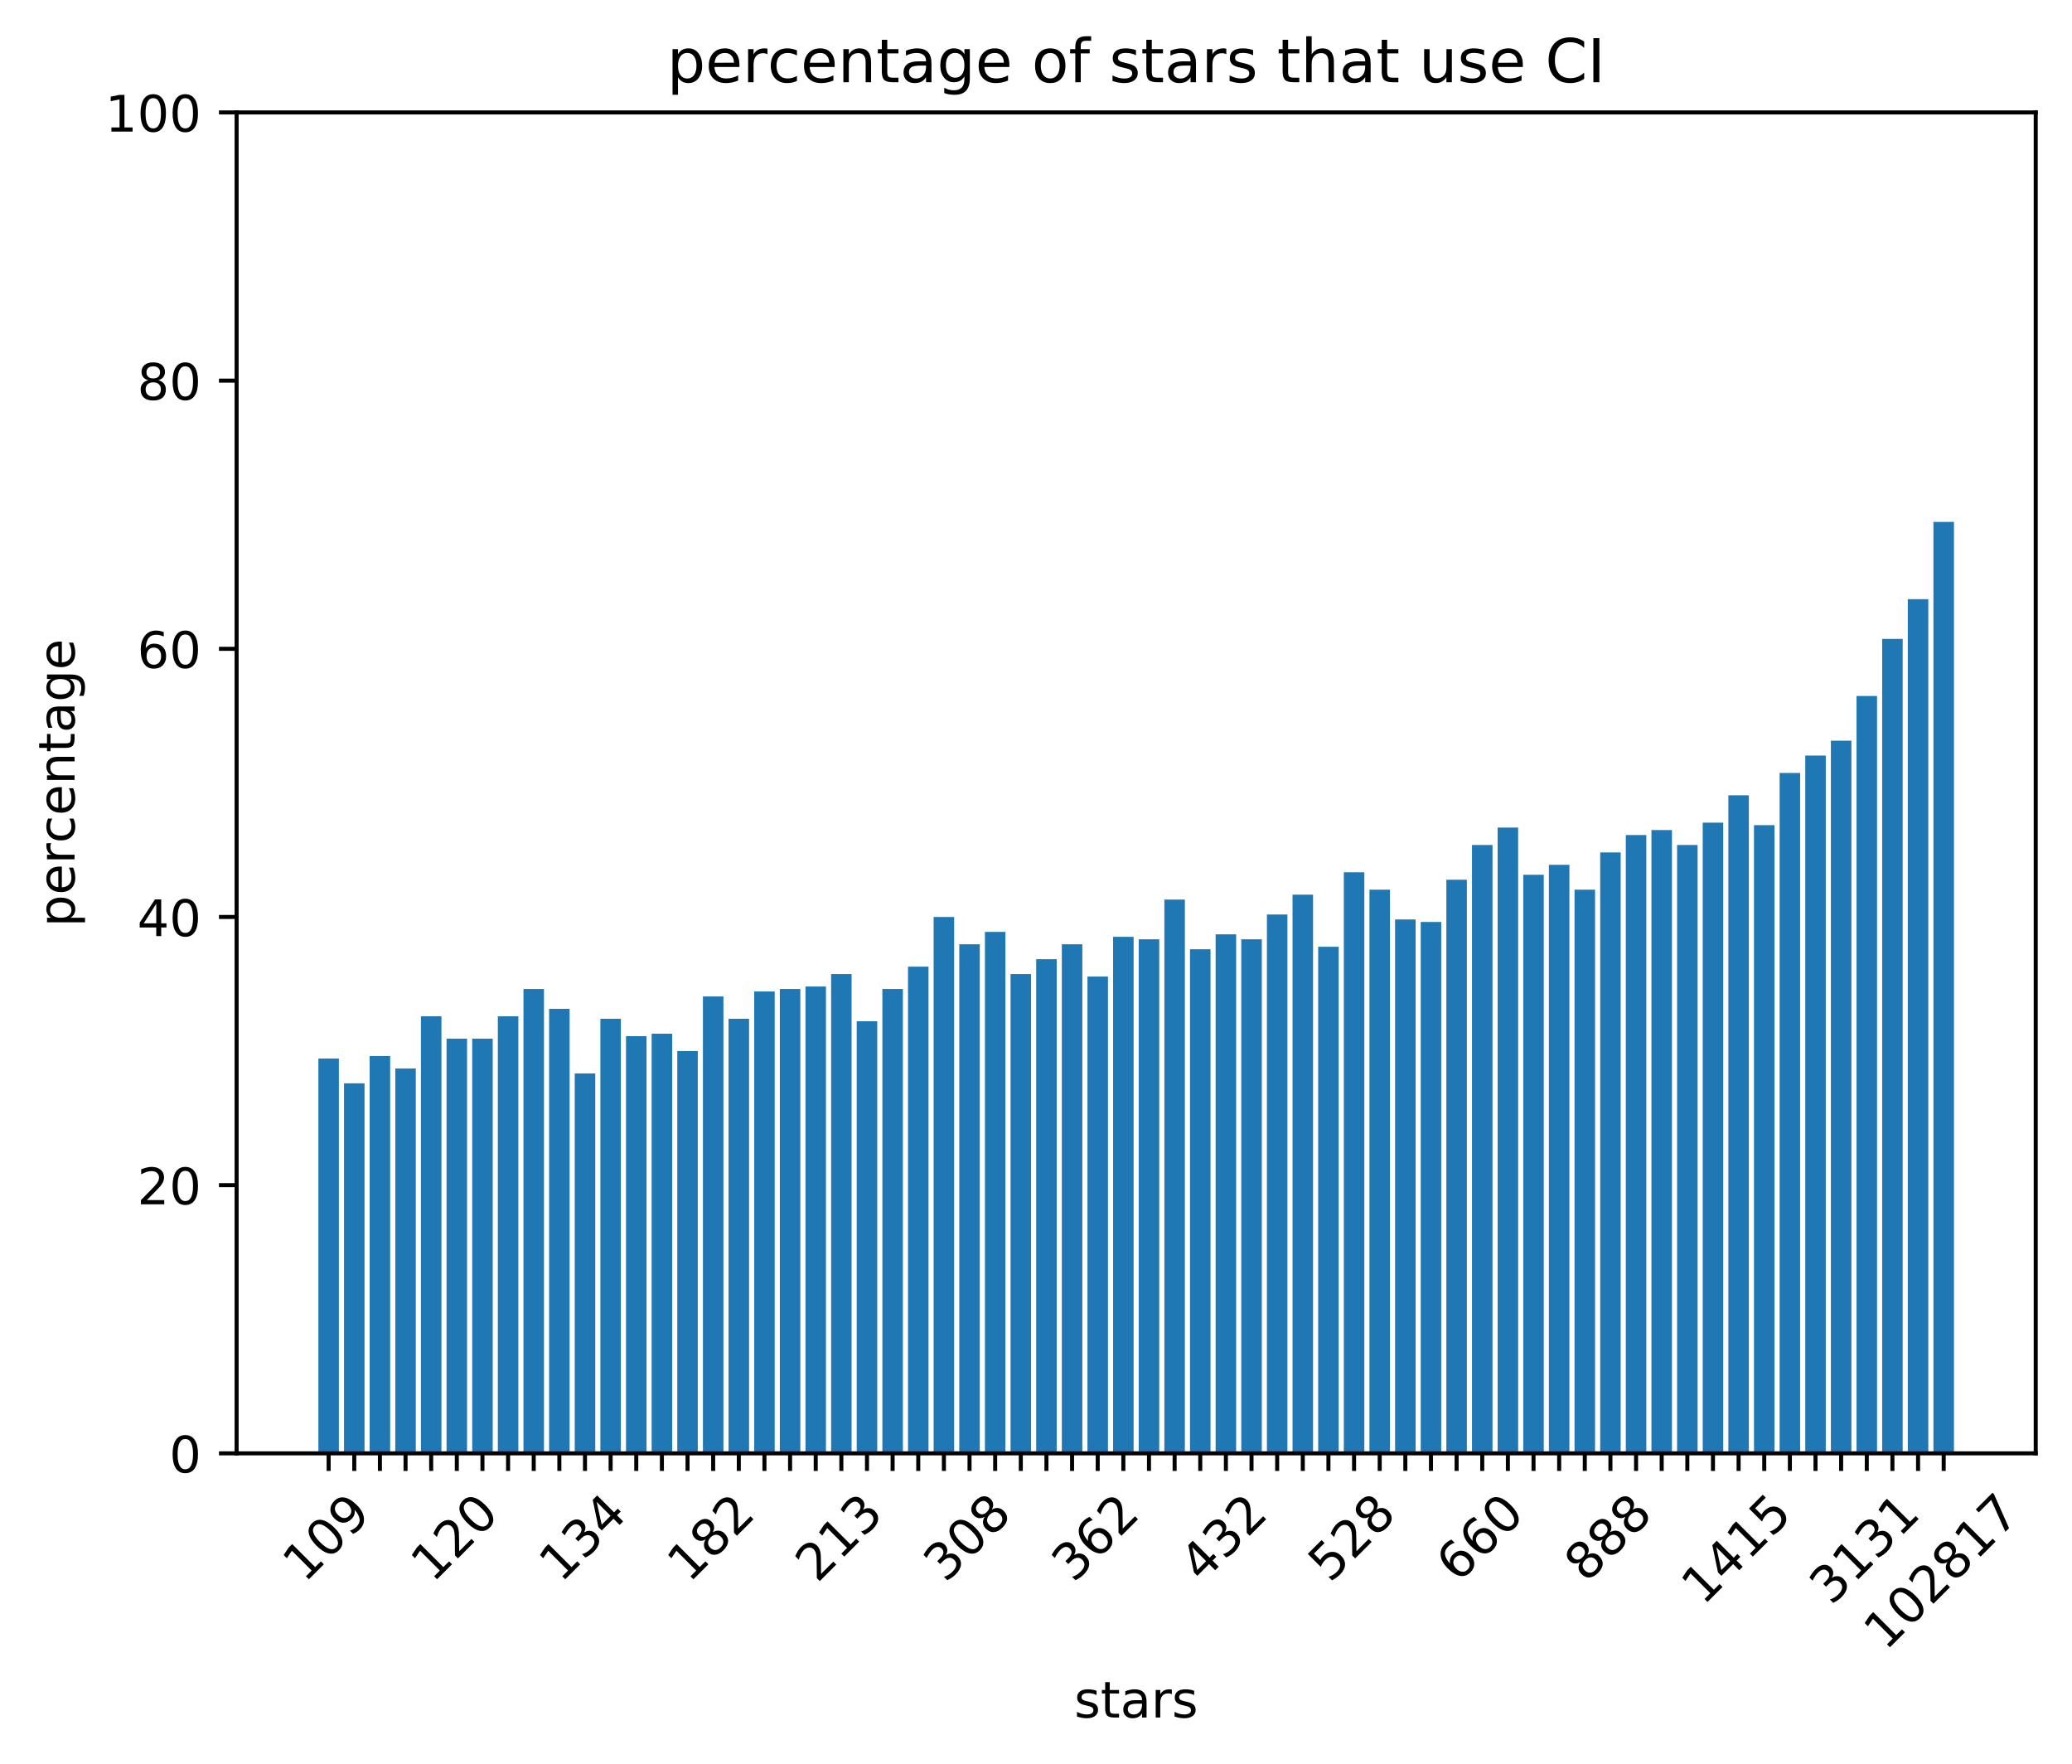 <?xml version="1.0" encoding="utf-8" standalone="no"?>
<!DOCTYPE svg PUBLIC "-//W3C//DTD SVG 1.1//EN"
  "http://www.w3.org/Graphics/SVG/1.1/DTD/svg11.dtd">
<!-- Created with matplotlib (https://matplotlib.org/) -->
<svg height="350.146pt" version="1.1" viewBox="0 0 411.286 350.146" width="411.286pt" xmlns="http://www.w3.org/2000/svg" xmlns:xlink="http://www.w3.org/1999/xlink">
 <defs>
  <style type="text/css">
*{stroke-linecap:butt;stroke-linejoin:round;}
  </style>
 </defs>
 <g id="figure_1">
  <g id="patch_1">
   <path d="M 0 350.146 
L 411.286 350.146 
L 411.286 0 
L 0 0 
z
" style="fill:#ffffff;"/>
  </g>
  <g id="axes_1">
   <g id="patch_2">
    <path d="M 46.966 288.43 
L 404.086 288.43 
L 404.086 22.318 
L 46.966 22.318 
z
" style="fill:#ffffff;"/>
   </g>
   <g id="patch_3">
    <path clip-path="url(#pdc442ddc4a)" d="M 63.198 288.43 
L 67.269 288.43 
L 67.269 210.075 
L 63.198 210.075 
z
" style="fill:#1f77b4;"/>
   </g>
   <g id="patch_4">
    <path clip-path="url(#pdc442ddc4a)" d="M 68.287 288.43 
L 72.358 288.43 
L 72.358 215.003 
L 68.287 215.003 
z
" style="fill:#1f77b4;"/>
   </g>
   <g id="patch_5">
    <path clip-path="url(#pdc442ddc4a)" d="M 73.376 288.43 
L 77.447 288.43 
L 77.447 209.582 
L 73.376 209.582 
z
" style="fill:#1f77b4;"/>
   </g>
   <g id="patch_6">
    <path clip-path="url(#pdc442ddc4a)" d="M 78.464 288.43 
L 82.535 288.43 
L 82.535 212.046 
L 78.464 212.046 
z
" style="fill:#1f77b4;"/>
   </g>
   <g id="patch_7">
    <path clip-path="url(#pdc442ddc4a)" d="M 83.553 288.43 
L 87.624 288.43 
L 87.624 201.697 
L 83.553 201.697 
z
" style="fill:#1f77b4;"/>
   </g>
   <g id="patch_8">
    <path clip-path="url(#pdc442ddc4a)" d="M 88.641 288.43 
L 92.712 288.43 
L 92.712 206.133 
L 88.641 206.133 
z
" style="fill:#1f77b4;"/>
   </g>
   <g id="patch_9">
    <path clip-path="url(#pdc442ddc4a)" d="M 93.73 288.43 
L 97.801 288.43 
L 97.801 206.133 
L 93.73 206.133 
z
" style="fill:#1f77b4;"/>
   </g>
   <g id="patch_10">
    <path clip-path="url(#pdc442ddc4a)" d="M 98.819 288.43 
L 102.89 288.43 
L 102.89 201.697 
L 98.819 201.697 
z
" style="fill:#1f77b4;"/>
   </g>
   <g id="patch_11">
    <path clip-path="url(#pdc442ddc4a)" d="M 103.907 288.43 
L 107.978 288.43 
L 107.978 196.277 
L 103.907 196.277 
z
" style="fill:#1f77b4;"/>
   </g>
   <g id="patch_12">
    <path clip-path="url(#pdc442ddc4a)" d="M 108.996 288.43 
L 113.067 288.43 
L 113.067 200.219 
L 108.996 200.219 
z
" style="fill:#1f77b4;"/>
   </g>
   <g id="patch_13">
    <path clip-path="url(#pdc442ddc4a)" d="M 114.085 288.43 
L 118.156 288.43 
L 118.156 213.032 
L 114.085 213.032 
z
" style="fill:#1f77b4;"/>
   </g>
   <g id="patch_14">
    <path clip-path="url(#pdc442ddc4a)" d="M 119.173 288.43 
L 123.244 288.43 
L 123.244 202.19 
L 119.173 202.19 
z
" style="fill:#1f77b4;"/>
   </g>
   <g id="patch_15">
    <path clip-path="url(#pdc442ddc4a)" d="M 124.262 288.43 
L 128.333 288.43 
L 128.333 205.64 
L 124.262 205.64 
z
" style="fill:#1f77b4;"/>
   </g>
   <g id="patch_16">
    <path clip-path="url(#pdc442ddc4a)" d="M 129.351 288.43 
L 133.421 288.43 
L 133.421 205.147 
L 129.351 205.147 
z
" style="fill:#1f77b4;"/>
   </g>
   <g id="patch_17">
    <path clip-path="url(#pdc442ddc4a)" d="M 134.439 288.43 
L 138.51 288.43 
L 138.51 208.597 
L 134.439 208.597 
z
" style="fill:#1f77b4;"/>
   </g>
   <g id="patch_18">
    <path clip-path="url(#pdc442ddc4a)" d="M 139.528 288.43 
L 143.599 288.43 
L 143.599 197.755 
L 139.528 197.755 
z
" style="fill:#1f77b4;"/>
   </g>
   <g id="patch_19">
    <path clip-path="url(#pdc442ddc4a)" d="M 144.616 288.43 
L 148.687 288.43 
L 148.687 202.19 
L 144.616 202.19 
z
" style="fill:#1f77b4;"/>
   </g>
   <g id="patch_20">
    <path clip-path="url(#pdc442ddc4a)" d="M 149.705 288.43 
L 153.776 288.43 
L 153.776 196.769 
L 149.705 196.769 
z
" style="fill:#1f77b4;"/>
   </g>
   <g id="patch_21">
    <path clip-path="url(#pdc442ddc4a)" d="M 154.794 288.43 
L 158.865 288.43 
L 158.865 196.277 
L 154.794 196.277 
z
" style="fill:#1f77b4;"/>
   </g>
   <g id="patch_22">
    <path clip-path="url(#pdc442ddc4a)" d="M 159.882 288.43 
L 163.953 288.43 
L 163.953 195.784 
L 159.882 195.784 
z
" style="fill:#1f77b4;"/>
   </g>
   <g id="patch_23">
    <path clip-path="url(#pdc442ddc4a)" d="M 164.971 288.43 
L 169.042 288.43 
L 169.042 193.32 
L 164.971 193.32 
z
" style="fill:#1f77b4;"/>
   </g>
   <g id="patch_24">
    <path clip-path="url(#pdc442ddc4a)" d="M 170.06 288.43 
L 174.13 288.43 
L 174.13 202.683 
L 170.06 202.683 
z
" style="fill:#1f77b4;"/>
   </g>
   <g id="patch_25">
    <path clip-path="url(#pdc442ddc4a)" d="M 175.148 288.43 
L 179.219 288.43 
L 179.219 196.277 
L 175.148 196.277 
z
" style="fill:#1f77b4;"/>
   </g>
   <g id="patch_26">
    <path clip-path="url(#pdc442ddc4a)" d="M 180.237 288.43 
L 184.308 288.43 
L 184.308 191.841 
L 180.237 191.841 
z
" style="fill:#1f77b4;"/>
   </g>
   <g id="patch_27">
    <path clip-path="url(#pdc442ddc4a)" d="M 185.325 288.43 
L 189.396 288.43 
L 189.396 181.985 
L 185.325 181.985 
z
" style="fill:#1f77b4;"/>
   </g>
   <g id="patch_28">
    <path clip-path="url(#pdc442ddc4a)" d="M 190.414 288.43 
L 194.485 288.43 
L 194.485 187.406 
L 190.414 187.406 
z
" style="fill:#1f77b4;"/>
   </g>
   <g id="patch_29">
    <path clip-path="url(#pdc442ddc4a)" d="M 195.503 288.43 
L 199.574 288.43 
L 199.574 184.942 
L 195.503 184.942 
z
" style="fill:#1f77b4;"/>
   </g>
   <g id="patch_30">
    <path clip-path="url(#pdc442ddc4a)" d="M 200.591 288.43 
L 204.662 288.43 
L 204.662 193.32 
L 200.591 193.32 
z
" style="fill:#1f77b4;"/>
   </g>
   <g id="patch_31">
    <path clip-path="url(#pdc442ddc4a)" d="M 205.68 288.43 
L 209.751 288.43 
L 209.751 190.363 
L 205.68 190.363 
z
" style="fill:#1f77b4;"/>
   </g>
   <g id="patch_32">
    <path clip-path="url(#pdc442ddc4a)" d="M 210.769 288.43 
L 214.84 288.43 
L 214.84 187.406 
L 210.769 187.406 
z
" style="fill:#1f77b4;"/>
   </g>
   <g id="patch_33">
    <path clip-path="url(#pdc442ddc4a)" d="M 215.857 288.43 
L 219.928 288.43 
L 219.928 193.813 
L 215.857 193.813 
z
" style="fill:#1f77b4;"/>
   </g>
   <g id="patch_34">
    <path clip-path="url(#pdc442ddc4a)" d="M 220.946 288.43 
L 225.017 288.43 
L 225.017 185.928 
L 220.946 185.928 
z
" style="fill:#1f77b4;"/>
   </g>
   <g id="patch_35">
    <path clip-path="url(#pdc442ddc4a)" d="M 226.034 288.43 
L 230.105 288.43 
L 230.105 186.421 
L 226.034 186.421 
z
" style="fill:#1f77b4;"/>
   </g>
   <g id="patch_36">
    <path clip-path="url(#pdc442ddc4a)" d="M 231.123 288.43 
L 235.194 288.43 
L 235.194 178.536 
L 231.123 178.536 
z
" style="fill:#1f77b4;"/>
   </g>
   <g id="patch_37">
    <path clip-path="url(#pdc442ddc4a)" d="M 236.212 288.43 
L 240.283 288.43 
L 240.283 188.392 
L 236.212 188.392 
z
" style="fill:#1f77b4;"/>
   </g>
   <g id="patch_38">
    <path clip-path="url(#pdc442ddc4a)" d="M 241.3 288.43 
L 245.371 288.43 
L 245.371 185.435 
L 241.3 185.435 
z
" style="fill:#1f77b4;"/>
   </g>
   <g id="patch_39">
    <path clip-path="url(#pdc442ddc4a)" d="M 246.389 288.43 
L 250.46 288.43 
L 250.46 186.421 
L 246.389 186.421 
z
" style="fill:#1f77b4;"/>
   </g>
   <g id="patch_40">
    <path clip-path="url(#pdc442ddc4a)" d="M 251.478 288.43 
L 255.549 288.43 
L 255.549 181.493 
L 251.478 181.493 
z
" style="fill:#1f77b4;"/>
   </g>
   <g id="patch_41">
    <path clip-path="url(#pdc442ddc4a)" d="M 256.566 288.43 
L 260.637 288.43 
L 260.637 177.55 
L 256.566 177.55 
z
" style="fill:#1f77b4;"/>
   </g>
   <g id="patch_42">
    <path clip-path="url(#pdc442ddc4a)" d="M 261.655 288.43 
L 265.726 288.43 
L 265.726 187.899 
L 261.655 187.899 
z
" style="fill:#1f77b4;"/>
   </g>
   <g id="patch_43">
    <path clip-path="url(#pdc442ddc4a)" d="M 266.744 288.43 
L 270.814 288.43 
L 270.814 173.115 
L 266.744 173.115 
z
" style="fill:#1f77b4;"/>
   </g>
   <g id="patch_44">
    <path clip-path="url(#pdc442ddc4a)" d="M 271.832 288.43 
L 275.903 288.43 
L 275.903 176.565 
L 271.832 176.565 
z
" style="fill:#1f77b4;"/>
   </g>
   <g id="patch_45">
    <path clip-path="url(#pdc442ddc4a)" d="M 276.921 288.43 
L 280.992 288.43 
L 280.992 182.478 
L 276.921 182.478 
z
" style="fill:#1f77b4;"/>
   </g>
   <g id="patch_46">
    <path clip-path="url(#pdc442ddc4a)" d="M 282.009 288.43 
L 286.08 288.43 
L 286.08 182.971 
L 282.009 182.971 
z
" style="fill:#1f77b4;"/>
   </g>
   <g id="patch_47">
    <path clip-path="url(#pdc442ddc4a)" d="M 287.098 288.43 
L 291.169 288.43 
L 291.169 174.593 
L 287.098 174.593 
z
" style="fill:#1f77b4;"/>
   </g>
   <g id="patch_48">
    <path clip-path="url(#pdc442ddc4a)" d="M 292.187 288.43 
L 296.258 288.43 
L 296.258 167.694 
L 292.187 167.694 
z
" style="fill:#1f77b4;"/>
   </g>
   <g id="patch_49">
    <path clip-path="url(#pdc442ddc4a)" d="M 297.275 288.43 
L 301.346 288.43 
L 301.346 164.245 
L 297.275 164.245 
z
" style="fill:#1f77b4;"/>
   </g>
   <g id="patch_50">
    <path clip-path="url(#pdc442ddc4a)" d="M 302.364 288.43 
L 306.435 288.43 
L 306.435 173.608 
L 302.364 173.608 
z
" style="fill:#1f77b4;"/>
   </g>
   <g id="patch_51">
    <path clip-path="url(#pdc442ddc4a)" d="M 307.453 288.43 
L 311.523 288.43 
L 311.523 171.637 
L 307.453 171.637 
z
" style="fill:#1f77b4;"/>
   </g>
   <g id="patch_52">
    <path clip-path="url(#pdc442ddc4a)" d="M 312.541 288.43 
L 316.612 288.43 
L 316.612 176.565 
L 312.541 176.565 
z
" style="fill:#1f77b4;"/>
   </g>
   <g id="patch_53">
    <path clip-path="url(#pdc442ddc4a)" d="M 317.63 288.43 
L 321.701 288.43 
L 321.701 169.173 
L 317.63 169.173 
z
" style="fill:#1f77b4;"/>
   </g>
   <g id="patch_54">
    <path clip-path="url(#pdc442ddc4a)" d="M 322.718 288.43 
L 326.789 288.43 
L 326.789 165.723 
L 322.718 165.723 
z
" style="fill:#1f77b4;"/>
   </g>
   <g id="patch_55">
    <path clip-path="url(#pdc442ddc4a)" d="M 327.807 288.43 
L 331.878 288.43 
L 331.878 164.737 
L 327.807 164.737 
z
" style="fill:#1f77b4;"/>
   </g>
   <g id="patch_56">
    <path clip-path="url(#pdc442ddc4a)" d="M 332.896 288.43 
L 336.967 288.43 
L 336.967 167.694 
L 332.896 167.694 
z
" style="fill:#1f77b4;"/>
   </g>
   <g id="patch_57">
    <path clip-path="url(#pdc442ddc4a)" d="M 337.984 288.43 
L 342.055 288.43 
L 342.055 163.259 
L 337.984 163.259 
z
" style="fill:#1f77b4;"/>
   </g>
   <g id="patch_58">
    <path clip-path="url(#pdc442ddc4a)" d="M 343.073 288.43 
L 347.144 288.43 
L 347.144 157.838 
L 343.073 157.838 
z
" style="fill:#1f77b4;"/>
   </g>
   <g id="patch_59">
    <path clip-path="url(#pdc442ddc4a)" d="M 348.162 288.43 
L 352.232 288.43 
L 352.232 163.752 
L 348.162 163.752 
z
" style="fill:#1f77b4;"/>
   </g>
   <g id="patch_60">
    <path clip-path="url(#pdc442ddc4a)" d="M 353.25 288.43 
L 357.321 288.43 
L 357.321 153.403 
L 353.25 153.403 
z
" style="fill:#1f77b4;"/>
   </g>
   <g id="patch_61">
    <path clip-path="url(#pdc442ddc4a)" d="M 358.339 288.43 
L 362.41 288.43 
L 362.41 149.953 
L 358.339 149.953 
z
" style="fill:#1f77b4;"/>
   </g>
   <g id="patch_62">
    <path clip-path="url(#pdc442ddc4a)" d="M 363.427 288.43 
L 367.498 288.43 
L 367.498 146.997 
L 363.427 146.997 
z
" style="fill:#1f77b4;"/>
   </g>
   <g id="patch_63">
    <path clip-path="url(#pdc442ddc4a)" d="M 368.516 288.43 
L 372.587 288.43 
L 372.587 138.126 
L 368.516 138.126 
z
" style="fill:#1f77b4;"/>
   </g>
   <g id="patch_64">
    <path clip-path="url(#pdc442ddc4a)" d="M 373.605 288.43 
L 377.676 288.43 
L 377.676 126.792 
L 373.605 126.792 
z
" style="fill:#1f77b4;"/>
   </g>
   <g id="patch_65">
    <path clip-path="url(#pdc442ddc4a)" d="M 378.693 288.43 
L 382.764 288.43 
L 382.764 118.907 
L 378.693 118.907 
z
" style="fill:#1f77b4;"/>
   </g>
   <g id="patch_66">
    <path clip-path="url(#pdc442ddc4a)" d="M 383.782 288.43 
L 387.853 288.43 
L 387.853 103.574 
L 383.782 103.574 
z
" style="fill:#1f77b4;"/>
   </g>
   <g id="matplotlib.axis_1">
    <g id="xtick_1">
     <g id="line2d_1">
      <defs>
       <path d="M 0 0 
L 0 3.5 
" id="m846a5994c8" style="stroke:#000000;stroke-width:0.8;"/>
      </defs>
      <g>
       <use style="stroke:#000000;stroke-width:0.8;" x="65.234" xlink:href="#m846a5994c8" y="288.43"/>
      </g>
     </g>
     <g id="text_1">
      <!-- 109 -->
      <defs>
       <path d="M 12.406 8.297 
L 28.516 8.297 
L 28.516 63.922 
L 10.984 60.406 
L 10.984 69.391 
L 28.422 72.906 
L 38.281 72.906 
L 38.281 8.297 
L 54.391 8.297 
L 54.391 0 
L 12.406 0 
z
" id="DejaVuSans-49"/>
       <path d="M 31.781 66.406 
Q 24.172 66.406 20.328 58.906 
Q 16.5 51.422 16.5 36.375 
Q 16.5 21.391 20.328 13.891 
Q 24.172 6.391 31.781 6.391 
Q 39.453 6.391 43.281 13.891 
Q 47.125 21.391 47.125 36.375 
Q 47.125 51.422 43.281 58.906 
Q 39.453 66.406 31.781 66.406 
z
M 31.781 74.219 
Q 44.047 74.219 50.516 64.516 
Q 56.984 54.828 56.984 36.375 
Q 56.984 17.969 50.516 8.266 
Q 44.047 -1.422 31.781 -1.422 
Q 19.531 -1.422 13.062 8.266 
Q 6.594 17.969 6.594 36.375 
Q 6.594 54.828 13.062 64.516 
Q 19.531 74.219 31.781 74.219 
z
" id="DejaVuSans-48"/>
       <path d="M 10.984 1.516 
L 10.984 10.5 
Q 14.703 8.734 18.5 7.812 
Q 22.312 6.891 25.984 6.891 
Q 35.75 6.891 40.891 13.453 
Q 46.047 20.016 46.781 33.406 
Q 43.953 29.203 39.594 26.953 
Q 35.25 24.703 29.984 24.703 
Q 19.047 24.703 12.672 31.312 
Q 6.297 37.938 6.297 49.422 
Q 6.297 60.641 12.938 67.422 
Q 19.578 74.219 30.609 74.219 
Q 43.266 74.219 49.922 64.516 
Q 56.594 54.828 56.594 36.375 
Q 56.594 19.141 48.406 8.859 
Q 40.234 -1.422 26.422 -1.422 
Q 22.703 -1.422 18.891 -0.688 
Q 15.094 0.047 10.984 1.516 
z
M 30.609 32.422 
Q 37.25 32.422 41.125 36.953 
Q 45.016 41.5 45.016 49.422 
Q 45.016 57.281 41.125 61.844 
Q 37.25 66.406 30.609 66.406 
Q 23.969 66.406 20.094 61.844 
Q 16.219 57.281 16.219 49.422 
Q 16.219 41.5 20.094 36.953 
Q 23.969 32.422 30.609 32.422 
z
" id="DejaVuSans-57"/>
      </defs>
      <g transform="translate(60.437 314.3)rotate(-45)scale(0.1 -0.1)">
       <use xlink:href="#DejaVuSans-49"/>
       <use x="63.623" xlink:href="#DejaVuSans-48"/>
       <use x="127.246" xlink:href="#DejaVuSans-57"/>
      </g>
     </g>
    </g>
    <g id="xtick_2">
     <g id="line2d_2">
      <g>
       <use style="stroke:#000000;stroke-width:0.8;" x="70.322" xlink:href="#m846a5994c8" y="288.43"/>
      </g>
     </g>
    </g>
    <g id="xtick_3">
     <g id="line2d_3">
      <g>
       <use style="stroke:#000000;stroke-width:0.8;" x="75.411" xlink:href="#m846a5994c8" y="288.43"/>
      </g>
     </g>
    </g>
    <g id="xtick_4">
     <g id="line2d_4">
      <g>
       <use style="stroke:#000000;stroke-width:0.8;" x="80.5" xlink:href="#m846a5994c8" y="288.43"/>
      </g>
     </g>
    </g>
    <g id="xtick_5">
     <g id="line2d_5">
      <g>
       <use style="stroke:#000000;stroke-width:0.8;" x="85.588" xlink:href="#m846a5994c8" y="288.43"/>
      </g>
     </g>
    </g>
    <g id="xtick_6">
     <g id="line2d_6">
      <g>
       <use style="stroke:#000000;stroke-width:0.8;" x="90.677" xlink:href="#m846a5994c8" y="288.43"/>
      </g>
     </g>
     <g id="text_2">
      <!-- 120 -->
      <defs>
       <path d="M 19.188 8.297 
L 53.609 8.297 
L 53.609 0 
L 7.328 0 
L 7.328 8.297 
Q 12.938 14.109 22.625 23.891 
Q 32.328 33.688 34.812 36.531 
Q 39.547 41.844 41.422 45.531 
Q 43.312 49.219 43.312 52.781 
Q 43.312 58.594 39.234 62.25 
Q 35.156 65.922 28.609 65.922 
Q 23.969 65.922 18.812 64.312 
Q 13.672 62.703 7.812 59.422 
L 7.812 69.391 
Q 13.766 71.781 18.938 73 
Q 24.125 74.219 28.422 74.219 
Q 39.75 74.219 46.484 68.547 
Q 53.219 62.891 53.219 53.422 
Q 53.219 48.922 51.531 44.891 
Q 49.859 40.875 45.406 35.406 
Q 44.188 33.984 37.641 27.219 
Q 31.109 20.453 19.188 8.297 
z
" id="DejaVuSans-50"/>
      </defs>
      <g transform="translate(85.88 314.3)rotate(-45)scale(0.1 -0.1)">
       <use xlink:href="#DejaVuSans-49"/>
       <use x="63.623" xlink:href="#DejaVuSans-50"/>
       <use x="127.246" xlink:href="#DejaVuSans-48"/>
      </g>
     </g>
    </g>
    <g id="xtick_7">
     <g id="line2d_7">
      <g>
       <use style="stroke:#000000;stroke-width:0.8;" x="95.766" xlink:href="#m846a5994c8" y="288.43"/>
      </g>
     </g>
    </g>
    <g id="xtick_8">
     <g id="line2d_8">
      <g>
       <use style="stroke:#000000;stroke-width:0.8;" x="100.854" xlink:href="#m846a5994c8" y="288.43"/>
      </g>
     </g>
    </g>
    <g id="xtick_9">
     <g id="line2d_9">
      <g>
       <use style="stroke:#000000;stroke-width:0.8;" x="105.943" xlink:href="#m846a5994c8" y="288.43"/>
      </g>
     </g>
    </g>
    <g id="xtick_10">
     <g id="line2d_10">
      <g>
       <use style="stroke:#000000;stroke-width:0.8;" x="111.031" xlink:href="#m846a5994c8" y="288.43"/>
      </g>
     </g>
    </g>
    <g id="xtick_11">
     <g id="line2d_11">
      <g>
       <use style="stroke:#000000;stroke-width:0.8;" x="116.12" xlink:href="#m846a5994c8" y="288.43"/>
      </g>
     </g>
     <g id="text_3">
      <!-- 134 -->
      <defs>
       <path d="M 40.578 39.312 
Q 47.656 37.797 51.625 33 
Q 55.609 28.219 55.609 21.188 
Q 55.609 10.406 48.188 4.484 
Q 40.766 -1.422 27.094 -1.422 
Q 22.516 -1.422 17.656 -0.516 
Q 12.797 0.391 7.625 2.203 
L 7.625 11.719 
Q 11.719 9.328 16.594 8.109 
Q 21.484 6.891 26.812 6.891 
Q 36.078 6.891 40.938 10.547 
Q 45.797 14.203 45.797 21.188 
Q 45.797 27.641 41.281 31.266 
Q 36.766 34.906 28.719 34.906 
L 20.219 34.906 
L 20.219 43.016 
L 29.109 43.016 
Q 36.375 43.016 40.234 45.922 
Q 44.094 48.828 44.094 54.297 
Q 44.094 59.906 40.109 62.906 
Q 36.141 65.922 28.719 65.922 
Q 24.656 65.922 20.016 65.031 
Q 15.375 64.156 9.812 62.312 
L 9.812 71.094 
Q 15.438 72.656 20.344 73.438 
Q 25.25 74.219 29.594 74.219 
Q 40.828 74.219 47.359 69.109 
Q 53.906 64.016 53.906 55.328 
Q 53.906 49.266 50.438 45.094 
Q 46.969 40.922 40.578 39.312 
z
" id="DejaVuSans-51"/>
       <path d="M 37.797 64.312 
L 12.891 25.391 
L 37.797 25.391 
z
M 35.203 72.906 
L 47.609 72.906 
L 47.609 25.391 
L 58.016 25.391 
L 58.016 17.188 
L 47.609 17.188 
L 47.609 0 
L 37.797 0 
L 37.797 17.188 
L 4.891 17.188 
L 4.891 26.703 
z
" id="DejaVuSans-52"/>
      </defs>
      <g transform="translate(111.323 314.3)rotate(-45)scale(0.1 -0.1)">
       <use xlink:href="#DejaVuSans-49"/>
       <use x="63.623" xlink:href="#DejaVuSans-51"/>
       <use x="127.246" xlink:href="#DejaVuSans-52"/>
      </g>
     </g>
    </g>
    <g id="xtick_12">
     <g id="line2d_12">
      <g>
       <use style="stroke:#000000;stroke-width:0.8;" x="121.209" xlink:href="#m846a5994c8" y="288.43"/>
      </g>
     </g>
    </g>
    <g id="xtick_13">
     <g id="line2d_13">
      <g>
       <use style="stroke:#000000;stroke-width:0.8;" x="126.297" xlink:href="#m846a5994c8" y="288.43"/>
      </g>
     </g>
    </g>
    <g id="xtick_14">
     <g id="line2d_14">
      <g>
       <use style="stroke:#000000;stroke-width:0.8;" x="131.386" xlink:href="#m846a5994c8" y="288.43"/>
      </g>
     </g>
    </g>
    <g id="xtick_15">
     <g id="line2d_15">
      <g>
       <use style="stroke:#000000;stroke-width:0.8;" x="136.475" xlink:href="#m846a5994c8" y="288.43"/>
      </g>
     </g>
    </g>
    <g id="xtick_16">
     <g id="line2d_16">
      <g>
       <use style="stroke:#000000;stroke-width:0.8;" x="141.563" xlink:href="#m846a5994c8" y="288.43"/>
      </g>
     </g>
     <g id="text_4">
      <!-- 182 -->
      <defs>
       <path d="M 31.781 34.625 
Q 24.75 34.625 20.719 30.859 
Q 16.703 27.094 16.703 20.516 
Q 16.703 13.922 20.719 10.156 
Q 24.75 6.391 31.781 6.391 
Q 38.812 6.391 42.859 10.172 
Q 46.922 13.969 46.922 20.516 
Q 46.922 27.094 42.891 30.859 
Q 38.875 34.625 31.781 34.625 
z
M 21.922 38.812 
Q 15.578 40.375 12.031 44.719 
Q 8.5 49.078 8.5 55.328 
Q 8.5 64.062 14.719 69.141 
Q 20.953 74.219 31.781 74.219 
Q 42.672 74.219 48.875 69.141 
Q 55.078 64.062 55.078 55.328 
Q 55.078 49.078 51.531 44.719 
Q 48 40.375 41.703 38.812 
Q 48.828 37.156 52.797 32.312 
Q 56.781 27.484 56.781 20.516 
Q 56.781 9.906 50.312 4.234 
Q 43.844 -1.422 31.781 -1.422 
Q 19.734 -1.422 13.25 4.234 
Q 6.781 9.906 6.781 20.516 
Q 6.781 27.484 10.781 32.312 
Q 14.797 37.156 21.922 38.812 
z
M 18.312 54.391 
Q 18.312 48.734 21.844 45.562 
Q 25.391 42.391 31.781 42.391 
Q 38.141 42.391 41.719 45.562 
Q 45.312 48.734 45.312 54.391 
Q 45.312 60.062 41.719 63.234 
Q 38.141 66.406 31.781 66.406 
Q 25.391 66.406 21.844 63.234 
Q 18.312 60.062 18.312 54.391 
z
" id="DejaVuSans-56"/>
      </defs>
      <g transform="translate(136.766 314.3)rotate(-45)scale(0.1 -0.1)">
       <use xlink:href="#DejaVuSans-49"/>
       <use x="63.623" xlink:href="#DejaVuSans-56"/>
       <use x="127.246" xlink:href="#DejaVuSans-50"/>
      </g>
     </g>
    </g>
    <g id="xtick_17">
     <g id="line2d_17">
      <g>
       <use style="stroke:#000000;stroke-width:0.8;" x="146.652" xlink:href="#m846a5994c8" y="288.43"/>
      </g>
     </g>
    </g>
    <g id="xtick_18">
     <g id="line2d_18">
      <g>
       <use style="stroke:#000000;stroke-width:0.8;" x="151.741" xlink:href="#m846a5994c8" y="288.43"/>
      </g>
     </g>
    </g>
    <g id="xtick_19">
     <g id="line2d_19">
      <g>
       <use style="stroke:#000000;stroke-width:0.8;" x="156.829" xlink:href="#m846a5994c8" y="288.43"/>
      </g>
     </g>
    </g>
    <g id="xtick_20">
     <g id="line2d_20">
      <g>
       <use style="stroke:#000000;stroke-width:0.8;" x="161.918" xlink:href="#m846a5994c8" y="288.43"/>
      </g>
     </g>
    </g>
    <g id="xtick_21">
     <g id="line2d_21">
      <g>
       <use style="stroke:#000000;stroke-width:0.8;" x="167.006" xlink:href="#m846a5994c8" y="288.43"/>
      </g>
     </g>
     <g id="text_5">
      <!-- 213 -->
      <g transform="translate(162.209 314.3)rotate(-45)scale(0.1 -0.1)">
       <use xlink:href="#DejaVuSans-50"/>
       <use x="63.623" xlink:href="#DejaVuSans-49"/>
       <use x="127.246" xlink:href="#DejaVuSans-51"/>
      </g>
     </g>
    </g>
    <g id="xtick_22">
     <g id="line2d_22">
      <g>
       <use style="stroke:#000000;stroke-width:0.8;" x="172.095" xlink:href="#m846a5994c8" y="288.43"/>
      </g>
     </g>
    </g>
    <g id="xtick_23">
     <g id="line2d_23">
      <g>
       <use style="stroke:#000000;stroke-width:0.8;" x="177.184" xlink:href="#m846a5994c8" y="288.43"/>
      </g>
     </g>
    </g>
    <g id="xtick_24">
     <g id="line2d_24">
      <g>
       <use style="stroke:#000000;stroke-width:0.8;" x="182.272" xlink:href="#m846a5994c8" y="288.43"/>
      </g>
     </g>
    </g>
    <g id="xtick_25">
     <g id="line2d_25">
      <g>
       <use style="stroke:#000000;stroke-width:0.8;" x="187.361" xlink:href="#m846a5994c8" y="288.43"/>
      </g>
     </g>
    </g>
    <g id="xtick_26">
     <g id="line2d_26">
      <g>
       <use style="stroke:#000000;stroke-width:0.8;" x="192.45" xlink:href="#m846a5994c8" y="288.43"/>
      </g>
     </g>
     <g id="text_6">
      <!-- 308 -->
      <g transform="translate(187.652 314.3)rotate(-45)scale(0.1 -0.1)">
       <use xlink:href="#DejaVuSans-51"/>
       <use x="63.623" xlink:href="#DejaVuSans-48"/>
       <use x="127.246" xlink:href="#DejaVuSans-56"/>
      </g>
     </g>
    </g>
    <g id="xtick_27">
     <g id="line2d_27">
      <g>
       <use style="stroke:#000000;stroke-width:0.8;" x="197.538" xlink:href="#m846a5994c8" y="288.43"/>
      </g>
     </g>
    </g>
    <g id="xtick_28">
     <g id="line2d_28">
      <g>
       <use style="stroke:#000000;stroke-width:0.8;" x="202.627" xlink:href="#m846a5994c8" y="288.43"/>
      </g>
     </g>
    </g>
    <g id="xtick_29">
     <g id="line2d_29">
      <g>
       <use style="stroke:#000000;stroke-width:0.8;" x="207.715" xlink:href="#m846a5994c8" y="288.43"/>
      </g>
     </g>
    </g>
    <g id="xtick_30">
     <g id="line2d_30">
      <g>
       <use style="stroke:#000000;stroke-width:0.8;" x="212.804" xlink:href="#m846a5994c8" y="288.43"/>
      </g>
     </g>
    </g>
    <g id="xtick_31">
     <g id="line2d_31">
      <g>
       <use style="stroke:#000000;stroke-width:0.8;" x="217.893" xlink:href="#m846a5994c8" y="288.43"/>
      </g>
     </g>
     <g id="text_7">
      <!-- 362 -->
      <defs>
       <path d="M 33.016 40.375 
Q 26.375 40.375 22.484 35.828 
Q 18.609 31.297 18.609 23.391 
Q 18.609 15.531 22.484 10.953 
Q 26.375 6.391 33.016 6.391 
Q 39.656 6.391 43.531 10.953 
Q 47.406 15.531 47.406 23.391 
Q 47.406 31.297 43.531 35.828 
Q 39.656 40.375 33.016 40.375 
z
M 52.594 71.297 
L 52.594 62.312 
Q 48.875 64.062 45.094 64.984 
Q 41.312 65.922 37.594 65.922 
Q 27.828 65.922 22.672 59.328 
Q 17.531 52.734 16.797 39.406 
Q 19.672 43.656 24.016 45.922 
Q 28.375 48.188 33.594 48.188 
Q 44.578 48.188 50.953 41.516 
Q 57.328 34.859 57.328 23.391 
Q 57.328 12.156 50.688 5.359 
Q 44.047 -1.422 33.016 -1.422 
Q 20.359 -1.422 13.672 8.266 
Q 6.984 17.969 6.984 36.375 
Q 6.984 53.656 15.188 63.938 
Q 23.391 74.219 37.203 74.219 
Q 40.922 74.219 44.703 73.484 
Q 48.484 72.75 52.594 71.297 
z
" id="DejaVuSans-54"/>
      </defs>
      <g transform="translate(213.095 314.3)rotate(-45)scale(0.1 -0.1)">
       <use xlink:href="#DejaVuSans-51"/>
       <use x="63.623" xlink:href="#DejaVuSans-54"/>
       <use x="127.246" xlink:href="#DejaVuSans-50"/>
      </g>
     </g>
    </g>
    <g id="xtick_32">
     <g id="line2d_32">
      <g>
       <use style="stroke:#000000;stroke-width:0.8;" x="222.981" xlink:href="#m846a5994c8" y="288.43"/>
      </g>
     </g>
    </g>
    <g id="xtick_33">
     <g id="line2d_33">
      <g>
       <use style="stroke:#000000;stroke-width:0.8;" x="228.07" xlink:href="#m846a5994c8" y="288.43"/>
      </g>
     </g>
    </g>
    <g id="xtick_34">
     <g id="line2d_34">
      <g>
       <use style="stroke:#000000;stroke-width:0.8;" x="233.159" xlink:href="#m846a5994c8" y="288.43"/>
      </g>
     </g>
    </g>
    <g id="xtick_35">
     <g id="line2d_35">
      <g>
       <use style="stroke:#000000;stroke-width:0.8;" x="238.247" xlink:href="#m846a5994c8" y="288.43"/>
      </g>
     </g>
    </g>
    <g id="xtick_36">
     <g id="line2d_36">
      <g>
       <use style="stroke:#000000;stroke-width:0.8;" x="243.336" xlink:href="#m846a5994c8" y="288.43"/>
      </g>
     </g>
     <g id="text_8">
      <!-- 432 -->
      <g transform="translate(238.539 314.3)rotate(-45)scale(0.1 -0.1)">
       <use xlink:href="#DejaVuSans-52"/>
       <use x="63.623" xlink:href="#DejaVuSans-51"/>
       <use x="127.246" xlink:href="#DejaVuSans-50"/>
      </g>
     </g>
    </g>
    <g id="xtick_37">
     <g id="line2d_37">
      <g>
       <use style="stroke:#000000;stroke-width:0.8;" x="248.424" xlink:href="#m846a5994c8" y="288.43"/>
      </g>
     </g>
    </g>
    <g id="xtick_38">
     <g id="line2d_38">
      <g>
       <use style="stroke:#000000;stroke-width:0.8;" x="253.513" xlink:href="#m846a5994c8" y="288.43"/>
      </g>
     </g>
    </g>
    <g id="xtick_39">
     <g id="line2d_39">
      <g>
       <use style="stroke:#000000;stroke-width:0.8;" x="258.602" xlink:href="#m846a5994c8" y="288.43"/>
      </g>
     </g>
    </g>
    <g id="xtick_40">
     <g id="line2d_40">
      <g>
       <use style="stroke:#000000;stroke-width:0.8;" x="263.69" xlink:href="#m846a5994c8" y="288.43"/>
      </g>
     </g>
    </g>
    <g id="xtick_41">
     <g id="line2d_41">
      <g>
       <use style="stroke:#000000;stroke-width:0.8;" x="268.779" xlink:href="#m846a5994c8" y="288.43"/>
      </g>
     </g>
     <g id="text_9">
      <!-- 528 -->
      <defs>
       <path d="M 10.797 72.906 
L 49.516 72.906 
L 49.516 64.594 
L 19.828 64.594 
L 19.828 46.734 
Q 21.969 47.469 24.109 47.828 
Q 26.266 48.188 28.422 48.188 
Q 40.625 48.188 47.75 41.5 
Q 54.891 34.812 54.891 23.391 
Q 54.891 11.625 47.562 5.094 
Q 40.234 -1.422 26.906 -1.422 
Q 22.312 -1.422 17.547 -0.641 
Q 12.797 0.141 7.719 1.703 
L 7.719 11.625 
Q 12.109 9.234 16.797 8.062 
Q 21.484 6.891 26.703 6.891 
Q 35.156 6.891 40.078 11.328 
Q 45.016 15.766 45.016 23.391 
Q 45.016 31 40.078 35.438 
Q 35.156 39.891 26.703 39.891 
Q 22.75 39.891 18.812 39.016 
Q 14.891 38.141 10.797 36.281 
z
" id="DejaVuSans-53"/>
      </defs>
      <g transform="translate(263.982 314.3)rotate(-45)scale(0.1 -0.1)">
       <use xlink:href="#DejaVuSans-53"/>
       <use x="63.623" xlink:href="#DejaVuSans-50"/>
       <use x="127.246" xlink:href="#DejaVuSans-56"/>
      </g>
     </g>
    </g>
    <g id="xtick_42">
     <g id="line2d_42">
      <g>
       <use style="stroke:#000000;stroke-width:0.8;" x="273.868" xlink:href="#m846a5994c8" y="288.43"/>
      </g>
     </g>
    </g>
    <g id="xtick_43">
     <g id="line2d_43">
      <g>
       <use style="stroke:#000000;stroke-width:0.8;" x="278.956" xlink:href="#m846a5994c8" y="288.43"/>
      </g>
     </g>
    </g>
    <g id="xtick_44">
     <g id="line2d_44">
      <g>
       <use style="stroke:#000000;stroke-width:0.8;" x="284.045" xlink:href="#m846a5994c8" y="288.43"/>
      </g>
     </g>
    </g>
    <g id="xtick_45">
     <g id="line2d_45">
      <g>
       <use style="stroke:#000000;stroke-width:0.8;" x="289.133" xlink:href="#m846a5994c8" y="288.43"/>
      </g>
     </g>
    </g>
    <g id="xtick_46">
     <g id="line2d_46">
      <g>
       <use style="stroke:#000000;stroke-width:0.8;" x="294.222" xlink:href="#m846a5994c8" y="288.43"/>
      </g>
     </g>
     <g id="text_10">
      <!-- 660 -->
      <g transform="translate(289.425 314.3)rotate(-45)scale(0.1 -0.1)">
       <use xlink:href="#DejaVuSans-54"/>
       <use x="63.623" xlink:href="#DejaVuSans-54"/>
       <use x="127.246" xlink:href="#DejaVuSans-48"/>
      </g>
     </g>
    </g>
    <g id="xtick_47">
     <g id="line2d_47">
      <g>
       <use style="stroke:#000000;stroke-width:0.8;" x="299.311" xlink:href="#m846a5994c8" y="288.43"/>
      </g>
     </g>
    </g>
    <g id="xtick_48">
     <g id="line2d_48">
      <g>
       <use style="stroke:#000000;stroke-width:0.8;" x="304.399" xlink:href="#m846a5994c8" y="288.43"/>
      </g>
     </g>
    </g>
    <g id="xtick_49">
     <g id="line2d_49">
      <g>
       <use style="stroke:#000000;stroke-width:0.8;" x="309.488" xlink:href="#m846a5994c8" y="288.43"/>
      </g>
     </g>
    </g>
    <g id="xtick_50">
     <g id="line2d_50">
      <g>
       <use style="stroke:#000000;stroke-width:0.8;" x="314.577" xlink:href="#m846a5994c8" y="288.43"/>
      </g>
     </g>
    </g>
    <g id="xtick_51">
     <g id="line2d_51">
      <g>
       <use style="stroke:#000000;stroke-width:0.8;" x="319.665" xlink:href="#m846a5994c8" y="288.43"/>
      </g>
     </g>
     <g id="text_11">
      <!-- 888 -->
      <g transform="translate(314.868 314.3)rotate(-45)scale(0.1 -0.1)">
       <use xlink:href="#DejaVuSans-56"/>
       <use x="63.623" xlink:href="#DejaVuSans-56"/>
       <use x="127.246" xlink:href="#DejaVuSans-56"/>
      </g>
     </g>
    </g>
    <g id="xtick_52">
     <g id="line2d_52">
      <g>
       <use style="stroke:#000000;stroke-width:0.8;" x="324.754" xlink:href="#m846a5994c8" y="288.43"/>
      </g>
     </g>
    </g>
    <g id="xtick_53">
     <g id="line2d_53">
      <g>
       <use style="stroke:#000000;stroke-width:0.8;" x="329.843" xlink:href="#m846a5994c8" y="288.43"/>
      </g>
     </g>
    </g>
    <g id="xtick_54">
     <g id="line2d_54">
      <g>
       <use style="stroke:#000000;stroke-width:0.8;" x="334.931" xlink:href="#m846a5994c8" y="288.43"/>
      </g>
     </g>
    </g>
    <g id="xtick_55">
     <g id="line2d_55">
      <g>
       <use style="stroke:#000000;stroke-width:0.8;" x="340.02" xlink:href="#m846a5994c8" y="288.43"/>
      </g>
     </g>
    </g>
    <g id="xtick_56">
     <g id="line2d_56">
      <g>
       <use style="stroke:#000000;stroke-width:0.8;" x="345.108" xlink:href="#m846a5994c8" y="288.43"/>
      </g>
     </g>
     <g id="text_12">
      <!-- 1415 -->
      <g transform="translate(338.062 318.799)rotate(-45)scale(0.1 -0.1)">
       <use xlink:href="#DejaVuSans-49"/>
       <use x="63.623" xlink:href="#DejaVuSans-52"/>
       <use x="127.246" xlink:href="#DejaVuSans-49"/>
       <use x="190.869" xlink:href="#DejaVuSans-53"/>
      </g>
     </g>
    </g>
    <g id="xtick_57">
     <g id="line2d_57">
      <g>
       <use style="stroke:#000000;stroke-width:0.8;" x="350.197" xlink:href="#m846a5994c8" y="288.43"/>
      </g>
     </g>
    </g>
    <g id="xtick_58">
     <g id="line2d_58">
      <g>
       <use style="stroke:#000000;stroke-width:0.8;" x="355.286" xlink:href="#m846a5994c8" y="288.43"/>
      </g>
     </g>
    </g>
    <g id="xtick_59">
     <g id="line2d_59">
      <g>
       <use style="stroke:#000000;stroke-width:0.8;" x="360.374" xlink:href="#m846a5994c8" y="288.43"/>
      </g>
     </g>
    </g>
    <g id="xtick_60">
     <g id="line2d_60">
      <g>
       <use style="stroke:#000000;stroke-width:0.8;" x="365.463" xlink:href="#m846a5994c8" y="288.43"/>
      </g>
     </g>
    </g>
    <g id="xtick_61">
     <g id="line2d_61">
      <g>
       <use style="stroke:#000000;stroke-width:0.8;" x="370.552" xlink:href="#m846a5994c8" y="288.43"/>
      </g>
     </g>
     <g id="text_13">
      <!-- 3131 -->
      <g transform="translate(363.505 318.799)rotate(-45)scale(0.1 -0.1)">
       <use xlink:href="#DejaVuSans-51"/>
       <use x="63.623" xlink:href="#DejaVuSans-49"/>
       <use x="127.246" xlink:href="#DejaVuSans-51"/>
       <use x="190.869" xlink:href="#DejaVuSans-49"/>
      </g>
     </g>
    </g>
    <g id="xtick_62">
     <g id="line2d_62">
      <g>
       <use style="stroke:#000000;stroke-width:0.8;" x="375.64" xlink:href="#m846a5994c8" y="288.43"/>
      </g>
     </g>
    </g>
    <g id="xtick_63">
     <g id="line2d_63">
      <g>
       <use style="stroke:#000000;stroke-width:0.8;" x="380.729" xlink:href="#m846a5994c8" y="288.43"/>
      </g>
     </g>
    </g>
    <g id="xtick_64">
     <g id="line2d_64">
      <g>
       <use style="stroke:#000000;stroke-width:0.8;" x="385.817" xlink:href="#m846a5994c8" y="288.43"/>
      </g>
     </g>
     <g id="text_14">
      <!-- 102817 -->
      <defs>
       <path d="M 8.203 72.906 
L 55.078 72.906 
L 55.078 68.703 
L 28.609 0 
L 18.312 0 
L 43.219 64.594 
L 8.203 64.594 
z
" id="DejaVuSans-55"/>
      </defs>
      <g transform="translate(374.272 327.797)rotate(-45)scale(0.1 -0.1)">
       <use xlink:href="#DejaVuSans-49"/>
       <use x="63.623" xlink:href="#DejaVuSans-48"/>
       <use x="127.246" xlink:href="#DejaVuSans-50"/>
       <use x="190.869" xlink:href="#DejaVuSans-56"/>
       <use x="254.492" xlink:href="#DejaVuSans-49"/>
       <use x="318.115" xlink:href="#DejaVuSans-55"/>
      </g>
     </g>
    </g>
    <g id="text_15">
     <!-- stars -->
     <defs>
      <path d="M 44.281 53.078 
L 44.281 44.578 
Q 40.484 46.531 36.375 47.5 
Q 32.281 48.484 27.875 48.484 
Q 21.188 48.484 17.844 46.438 
Q 14.5 44.391 14.5 40.281 
Q 14.5 37.156 16.891 35.375 
Q 19.281 33.594 26.516 31.984 
L 29.594 31.297 
Q 39.156 29.25 43.188 25.516 
Q 47.219 21.781 47.219 15.094 
Q 47.219 7.469 41.188 3.016 
Q 35.156 -1.422 24.609 -1.422 
Q 20.219 -1.422 15.453 -0.562 
Q 10.688 0.297 5.422 2 
L 5.422 11.281 
Q 10.406 8.688 15.234 7.391 
Q 20.062 6.109 24.812 6.109 
Q 31.156 6.109 34.562 8.281 
Q 37.984 10.453 37.984 14.406 
Q 37.984 18.062 35.516 20.016 
Q 33.062 21.969 24.703 23.781 
L 21.578 24.516 
Q 13.234 26.266 9.516 29.906 
Q 5.812 33.547 5.812 39.891 
Q 5.812 47.609 11.281 51.797 
Q 16.75 56 26.812 56 
Q 31.781 56 36.172 55.266 
Q 40.578 54.547 44.281 53.078 
z
" id="DejaVuSans-115"/>
      <path d="M 18.312 70.219 
L 18.312 54.688 
L 36.812 54.688 
L 36.812 47.703 
L 18.312 47.703 
L 18.312 18.016 
Q 18.312 11.328 20.141 9.422 
Q 21.969 7.516 27.594 7.516 
L 36.812 7.516 
L 36.812 0 
L 27.594 0 
Q 17.188 0 13.234 3.875 
Q 9.281 7.766 9.281 18.016 
L 9.281 47.703 
L 2.688 47.703 
L 2.688 54.688 
L 9.281 54.688 
L 9.281 70.219 
z
" id="DejaVuSans-116"/>
      <path d="M 34.281 27.484 
Q 23.391 27.484 19.188 25 
Q 14.984 22.516 14.984 16.5 
Q 14.984 11.719 18.141 8.906 
Q 21.297 6.109 26.703 6.109 
Q 34.188 6.109 38.703 11.406 
Q 43.219 16.703 43.219 25.484 
L 43.219 27.484 
z
M 52.203 31.203 
L 52.203 0 
L 43.219 0 
L 43.219 8.297 
Q 40.141 3.328 35.547 0.953 
Q 30.953 -1.422 24.312 -1.422 
Q 15.922 -1.422 10.953 3.297 
Q 6 8.016 6 15.922 
Q 6 25.141 12.172 29.828 
Q 18.359 34.516 30.609 34.516 
L 43.219 34.516 
L 43.219 35.406 
Q 43.219 41.609 39.141 45 
Q 35.062 48.391 27.688 48.391 
Q 23 48.391 18.547 47.266 
Q 14.109 46.141 10.016 43.891 
L 10.016 52.203 
Q 14.938 54.109 19.578 55.047 
Q 24.219 56 28.609 56 
Q 40.484 56 46.344 49.844 
Q 52.203 43.703 52.203 31.203 
z
" id="DejaVuSans-97"/>
      <path d="M 41.109 46.297 
Q 39.594 47.172 37.812 47.578 
Q 36.031 48 33.891 48 
Q 26.266 48 22.188 43.047 
Q 18.109 38.094 18.109 28.812 
L 18.109 0 
L 9.078 0 
L 9.078 54.688 
L 18.109 54.688 
L 18.109 46.188 
Q 20.953 51.172 25.484 53.578 
Q 30.031 56 36.531 56 
Q 37.453 56 38.578 55.875 
Q 39.703 55.766 41.062 55.516 
z
" id="DejaVuSans-114"/>
     </defs>
     <g transform="translate(213.237 340.866)scale(0.1 -0.1)">
      <use xlink:href="#DejaVuSans-115"/>
      <use x="52.1" xlink:href="#DejaVuSans-116"/>
      <use x="91.309" xlink:href="#DejaVuSans-97"/>
      <use x="152.588" xlink:href="#DejaVuSans-114"/>
      <use x="193.701" xlink:href="#DejaVuSans-115"/>
     </g>
    </g>
   </g>
   <g id="matplotlib.axis_2">
    <g id="ytick_1">
     <g id="line2d_65">
      <defs>
       <path d="M 0 0 
L -3.5 0 
" id="m1c58304344" style="stroke:#000000;stroke-width:0.8;"/>
      </defs>
      <g>
       <use style="stroke:#000000;stroke-width:0.8;" x="46.966" xlink:href="#m1c58304344" y="288.43"/>
      </g>
     </g>
     <g id="text_16">
      <!-- 0 -->
      <g transform="translate(33.603 292.229)scale(0.1 -0.1)">
       <use xlink:href="#DejaVuSans-48"/>
      </g>
     </g>
    </g>
    <g id="ytick_2">
     <g id="line2d_66">
      <g>
       <use style="stroke:#000000;stroke-width:0.8;" x="46.966" xlink:href="#m1c58304344" y="235.208"/>
      </g>
     </g>
     <g id="text_17">
      <!-- 20 -->
      <g transform="translate(27.241 239.007)scale(0.1 -0.1)">
       <use xlink:href="#DejaVuSans-50"/>
       <use x="63.623" xlink:href="#DejaVuSans-48"/>
      </g>
     </g>
    </g>
    <g id="ytick_3">
     <g id="line2d_67">
      <g>
       <use style="stroke:#000000;stroke-width:0.8;" x="46.966" xlink:href="#m1c58304344" y="181.985"/>
      </g>
     </g>
     <g id="text_18">
      <!-- 40 -->
      <g transform="translate(27.241 185.785)scale(0.1 -0.1)">
       <use xlink:href="#DejaVuSans-52"/>
       <use x="63.623" xlink:href="#DejaVuSans-48"/>
      </g>
     </g>
    </g>
    <g id="ytick_4">
     <g id="line2d_68">
      <g>
       <use style="stroke:#000000;stroke-width:0.8;" x="46.966" xlink:href="#m1c58304344" y="128.763"/>
      </g>
     </g>
     <g id="text_19">
      <!-- 60 -->
      <g transform="translate(27.241 132.562)scale(0.1 -0.1)">
       <use xlink:href="#DejaVuSans-54"/>
       <use x="63.623" xlink:href="#DejaVuSans-48"/>
      </g>
     </g>
    </g>
    <g id="ytick_5">
     <g id="line2d_69">
      <g>
       <use style="stroke:#000000;stroke-width:0.8;" x="46.966" xlink:href="#m1c58304344" y="75.541"/>
      </g>
     </g>
     <g id="text_20">
      <!-- 80 -->
      <g transform="translate(27.241 79.34)scale(0.1 -0.1)">
       <use xlink:href="#DejaVuSans-56"/>
       <use x="63.623" xlink:href="#DejaVuSans-48"/>
      </g>
     </g>
    </g>
    <g id="ytick_6">
     <g id="line2d_70">
      <g>
       <use style="stroke:#000000;stroke-width:0.8;" x="46.966" xlink:href="#m1c58304344" y="22.318"/>
      </g>
     </g>
     <g id="text_21">
      <!-- 100 -->
      <g transform="translate(20.878 26.117)scale(0.1 -0.1)">
       <use xlink:href="#DejaVuSans-49"/>
       <use x="63.623" xlink:href="#DejaVuSans-48"/>
       <use x="127.246" xlink:href="#DejaVuSans-48"/>
      </g>
     </g>
    </g>
    <g id="text_22">
     <!-- percentage -->
     <defs>
      <path d="M 18.109 8.203 
L 18.109 -20.797 
L 9.078 -20.797 
L 9.078 54.688 
L 18.109 54.688 
L 18.109 46.391 
Q 20.953 51.266 25.266 53.625 
Q 29.594 56 35.594 56 
Q 45.562 56 51.781 48.094 
Q 58.016 40.188 58.016 27.297 
Q 58.016 14.406 51.781 6.484 
Q 45.562 -1.422 35.594 -1.422 
Q 29.594 -1.422 25.266 0.953 
Q 20.953 3.328 18.109 8.203 
z
M 48.688 27.297 
Q 48.688 37.203 44.609 42.844 
Q 40.531 48.484 33.406 48.484 
Q 26.266 48.484 22.188 42.844 
Q 18.109 37.203 18.109 27.297 
Q 18.109 17.391 22.188 11.75 
Q 26.266 6.109 33.406 6.109 
Q 40.531 6.109 44.609 11.75 
Q 48.688 17.391 48.688 27.297 
z
" id="DejaVuSans-112"/>
      <path d="M 56.203 29.594 
L 56.203 25.203 
L 14.891 25.203 
Q 15.484 15.922 20.484 11.062 
Q 25.484 6.203 34.422 6.203 
Q 39.594 6.203 44.453 7.469 
Q 49.312 8.734 54.109 11.281 
L 54.109 2.781 
Q 49.266 0.734 44.188 -0.344 
Q 39.109 -1.422 33.891 -1.422 
Q 20.797 -1.422 13.156 6.188 
Q 5.516 13.812 5.516 26.812 
Q 5.516 40.234 12.766 48.109 
Q 20.016 56 32.328 56 
Q 43.359 56 49.781 48.891 
Q 56.203 41.797 56.203 29.594 
z
M 47.219 32.234 
Q 47.125 39.594 43.094 43.984 
Q 39.062 48.391 32.422 48.391 
Q 24.906 48.391 20.391 44.141 
Q 15.875 39.891 15.188 32.172 
z
" id="DejaVuSans-101"/>
      <path d="M 48.781 52.594 
L 48.781 44.188 
Q 44.969 46.297 41.141 47.344 
Q 37.312 48.391 33.406 48.391 
Q 24.656 48.391 19.812 42.844 
Q 14.984 37.312 14.984 27.297 
Q 14.984 17.281 19.812 11.734 
Q 24.656 6.203 33.406 6.203 
Q 37.312 6.203 41.141 7.25 
Q 44.969 8.297 48.781 10.406 
L 48.781 2.094 
Q 45.016 0.344 40.984 -0.531 
Q 36.969 -1.422 32.422 -1.422 
Q 20.062 -1.422 12.781 6.344 
Q 5.516 14.109 5.516 27.297 
Q 5.516 40.672 12.859 48.328 
Q 20.219 56 33.016 56 
Q 37.156 56 41.109 55.141 
Q 45.062 54.297 48.781 52.594 
z
" id="DejaVuSans-99"/>
      <path d="M 54.891 33.016 
L 54.891 0 
L 45.906 0 
L 45.906 32.719 
Q 45.906 40.484 42.875 44.328 
Q 39.844 48.188 33.797 48.188 
Q 26.516 48.188 22.312 43.547 
Q 18.109 38.922 18.109 30.906 
L 18.109 0 
L 9.078 0 
L 9.078 54.688 
L 18.109 54.688 
L 18.109 46.188 
Q 21.344 51.125 25.703 53.562 
Q 30.078 56 35.797 56 
Q 45.219 56 50.047 50.172 
Q 54.891 44.344 54.891 33.016 
z
" id="DejaVuSans-110"/>
      <path d="M 45.406 27.984 
Q 45.406 37.75 41.375 43.109 
Q 37.359 48.484 30.078 48.484 
Q 22.859 48.484 18.828 43.109 
Q 14.797 37.75 14.797 27.984 
Q 14.797 18.266 18.828 12.891 
Q 22.859 7.516 30.078 7.516 
Q 37.359 7.516 41.375 12.891 
Q 45.406 18.266 45.406 27.984 
z
M 54.391 6.781 
Q 54.391 -7.172 48.188 -13.984 
Q 42 -20.797 29.203 -20.797 
Q 24.469 -20.797 20.266 -20.094 
Q 16.062 -19.391 12.109 -17.922 
L 12.109 -9.188 
Q 16.062 -11.328 19.922 -12.344 
Q 23.781 -13.375 27.781 -13.375 
Q 36.625 -13.375 41.016 -8.766 
Q 45.406 -4.156 45.406 5.172 
L 45.406 9.625 
Q 42.625 4.781 38.281 2.391 
Q 33.938 0 27.875 0 
Q 17.828 0 11.672 7.656 
Q 5.516 15.328 5.516 27.984 
Q 5.516 40.672 11.672 48.328 
Q 17.828 56 27.875 56 
Q 33.938 56 38.281 53.609 
Q 42.625 51.219 45.406 46.391 
L 45.406 54.688 
L 54.391 54.688 
z
" id="DejaVuSans-103"/>
     </defs>
     <g transform="translate(14.798 183.948)rotate(-90)scale(0.1 -0.1)">
      <use xlink:href="#DejaVuSans-112"/>
      <use x="63.477" xlink:href="#DejaVuSans-101"/>
      <use x="125" xlink:href="#DejaVuSans-114"/>
      <use x="166.082" xlink:href="#DejaVuSans-99"/>
      <use x="221.062" xlink:href="#DejaVuSans-101"/>
      <use x="282.586" xlink:href="#DejaVuSans-110"/>
      <use x="345.965" xlink:href="#DejaVuSans-116"/>
      <use x="385.174" xlink:href="#DejaVuSans-97"/>
      <use x="446.453" xlink:href="#DejaVuSans-103"/>
      <use x="509.93" xlink:href="#DejaVuSans-101"/>
     </g>
    </g>
   </g>
   <g id="patch_67">
    <path d="M 46.966 288.43 
L 46.966 22.318 
" style="fill:none;stroke:#000000;stroke-linecap:square;stroke-linejoin:miter;stroke-width:0.8;"/>
   </g>
   <g id="patch_68">
    <path d="M 404.086 288.43 
L 404.086 22.318 
" style="fill:none;stroke:#000000;stroke-linecap:square;stroke-linejoin:miter;stroke-width:0.8;"/>
   </g>
   <g id="patch_69">
    <path d="M 46.966 288.43 
L 404.086 288.43 
" style="fill:none;stroke:#000000;stroke-linecap:square;stroke-linejoin:miter;stroke-width:0.8;"/>
   </g>
   <g id="patch_70">
    <path d="M 46.966 22.318 
L 404.086 22.318 
" style="fill:none;stroke:#000000;stroke-linecap:square;stroke-linejoin:miter;stroke-width:0.8;"/>
   </g>
   <g id="text_23">
    <!-- percentage of stars that use CI -->
    <defs>
     <path id="DejaVuSans-32"/>
     <path d="M 30.609 48.391 
Q 23.391 48.391 19.188 42.75 
Q 14.984 37.109 14.984 27.297 
Q 14.984 17.484 19.156 11.844 
Q 23.344 6.203 30.609 6.203 
Q 37.797 6.203 41.984 11.859 
Q 46.188 17.531 46.188 27.297 
Q 46.188 37.016 41.984 42.703 
Q 37.797 48.391 30.609 48.391 
z
M 30.609 56 
Q 42.328 56 49.016 48.375 
Q 55.719 40.766 55.719 27.297 
Q 55.719 13.875 49.016 6.219 
Q 42.328 -1.422 30.609 -1.422 
Q 18.844 -1.422 12.172 6.219 
Q 5.516 13.875 5.516 27.297 
Q 5.516 40.766 12.172 48.375 
Q 18.844 56 30.609 56 
z
" id="DejaVuSans-111"/>
     <path d="M 37.109 75.984 
L 37.109 68.5 
L 28.516 68.5 
Q 23.688 68.5 21.797 66.547 
Q 19.922 64.594 19.922 59.516 
L 19.922 54.688 
L 34.719 54.688 
L 34.719 47.703 
L 19.922 47.703 
L 19.922 0 
L 10.891 0 
L 10.891 47.703 
L 2.297 47.703 
L 2.297 54.688 
L 10.891 54.688 
L 10.891 58.5 
Q 10.891 67.625 15.141 71.797 
Q 19.391 75.984 28.609 75.984 
z
" id="DejaVuSans-102"/>
     <path d="M 54.891 33.016 
L 54.891 0 
L 45.906 0 
L 45.906 32.719 
Q 45.906 40.484 42.875 44.328 
Q 39.844 48.188 33.797 48.188 
Q 26.516 48.188 22.312 43.547 
Q 18.109 38.922 18.109 30.906 
L 18.109 0 
L 9.078 0 
L 9.078 75.984 
L 18.109 75.984 
L 18.109 46.188 
Q 21.344 51.125 25.703 53.562 
Q 30.078 56 35.797 56 
Q 45.219 56 50.047 50.172 
Q 54.891 44.344 54.891 33.016 
z
" id="DejaVuSans-104"/>
     <path d="M 8.5 21.578 
L 8.5 54.688 
L 17.484 54.688 
L 17.484 21.922 
Q 17.484 14.156 20.5 10.266 
Q 23.531 6.391 29.594 6.391 
Q 36.859 6.391 41.078 11.031 
Q 45.312 15.672 45.312 23.688 
L 45.312 54.688 
L 54.297 54.688 
L 54.297 0 
L 45.312 0 
L 45.312 8.406 
Q 42.047 3.422 37.719 1 
Q 33.406 -1.422 27.688 -1.422 
Q 18.266 -1.422 13.375 4.438 
Q 8.5 10.297 8.5 21.578 
z
M 31.109 56 
z
" id="DejaVuSans-117"/>
     <path d="M 64.406 67.281 
L 64.406 56.891 
Q 59.422 61.531 53.781 63.812 
Q 48.141 66.109 41.797 66.109 
Q 29.297 66.109 22.656 58.469 
Q 16.016 50.828 16.016 36.375 
Q 16.016 21.969 22.656 14.328 
Q 29.297 6.688 41.797 6.688 
Q 48.141 6.688 53.781 8.984 
Q 59.422 11.281 64.406 15.922 
L 64.406 5.609 
Q 59.234 2.094 53.438 0.328 
Q 47.656 -1.422 41.219 -1.422 
Q 24.656 -1.422 15.125 8.703 
Q 5.609 18.844 5.609 36.375 
Q 5.609 53.953 15.125 64.078 
Q 24.656 74.219 41.219 74.219 
Q 47.75 74.219 53.531 72.484 
Q 59.328 70.75 64.406 67.281 
z
" id="DejaVuSans-67"/>
     <path d="M 9.812 72.906 
L 19.672 72.906 
L 19.672 0 
L 9.812 0 
z
" id="DejaVuSans-73"/>
    </defs>
    <g transform="translate(132.408 16.318)scale(0.12 -0.12)">
     <use xlink:href="#DejaVuSans-112"/>
     <use x="63.477" xlink:href="#DejaVuSans-101"/>
     <use x="125" xlink:href="#DejaVuSans-114"/>
     <use x="166.082" xlink:href="#DejaVuSans-99"/>
     <use x="221.062" xlink:href="#DejaVuSans-101"/>
     <use x="282.586" xlink:href="#DejaVuSans-110"/>
     <use x="345.965" xlink:href="#DejaVuSans-116"/>
     <use x="385.174" xlink:href="#DejaVuSans-97"/>
     <use x="446.453" xlink:href="#DejaVuSans-103"/>
     <use x="509.93" xlink:href="#DejaVuSans-101"/>
     <use x="571.453" xlink:href="#DejaVuSans-32"/>
     <use x="603.24" xlink:href="#DejaVuSans-111"/>
     <use x="664.422" xlink:href="#DejaVuSans-102"/>
     <use x="699.627" xlink:href="#DejaVuSans-32"/>
     <use x="731.414" xlink:href="#DejaVuSans-115"/>
     <use x="783.514" xlink:href="#DejaVuSans-116"/>
     <use x="822.723" xlink:href="#DejaVuSans-97"/>
     <use x="884.002" xlink:href="#DejaVuSans-114"/>
     <use x="925.115" xlink:href="#DejaVuSans-115"/>
     <use x="977.215" xlink:href="#DejaVuSans-32"/>
     <use x="1009.002" xlink:href="#DejaVuSans-116"/>
     <use x="1048.211" xlink:href="#DejaVuSans-104"/>
     <use x="1111.59" xlink:href="#DejaVuSans-97"/>
     <use x="1172.869" xlink:href="#DejaVuSans-116"/>
     <use x="1212.078" xlink:href="#DejaVuSans-32"/>
     <use x="1243.865" xlink:href="#DejaVuSans-117"/>
     <use x="1307.244" xlink:href="#DejaVuSans-115"/>
     <use x="1359.344" xlink:href="#DejaVuSans-101"/>
     <use x="1420.867" xlink:href="#DejaVuSans-32"/>
     <use x="1452.654" xlink:href="#DejaVuSans-67"/>
     <use x="1522.479" xlink:href="#DejaVuSans-73"/>
    </g>
   </g>
  </g>
 </g>
 <defs>
  <clipPath id="pdc442ddc4a">
   <rect height="266.112" width="357.12" x="46.966" y="22.318"/>
  </clipPath>
 </defs>
</svg>
